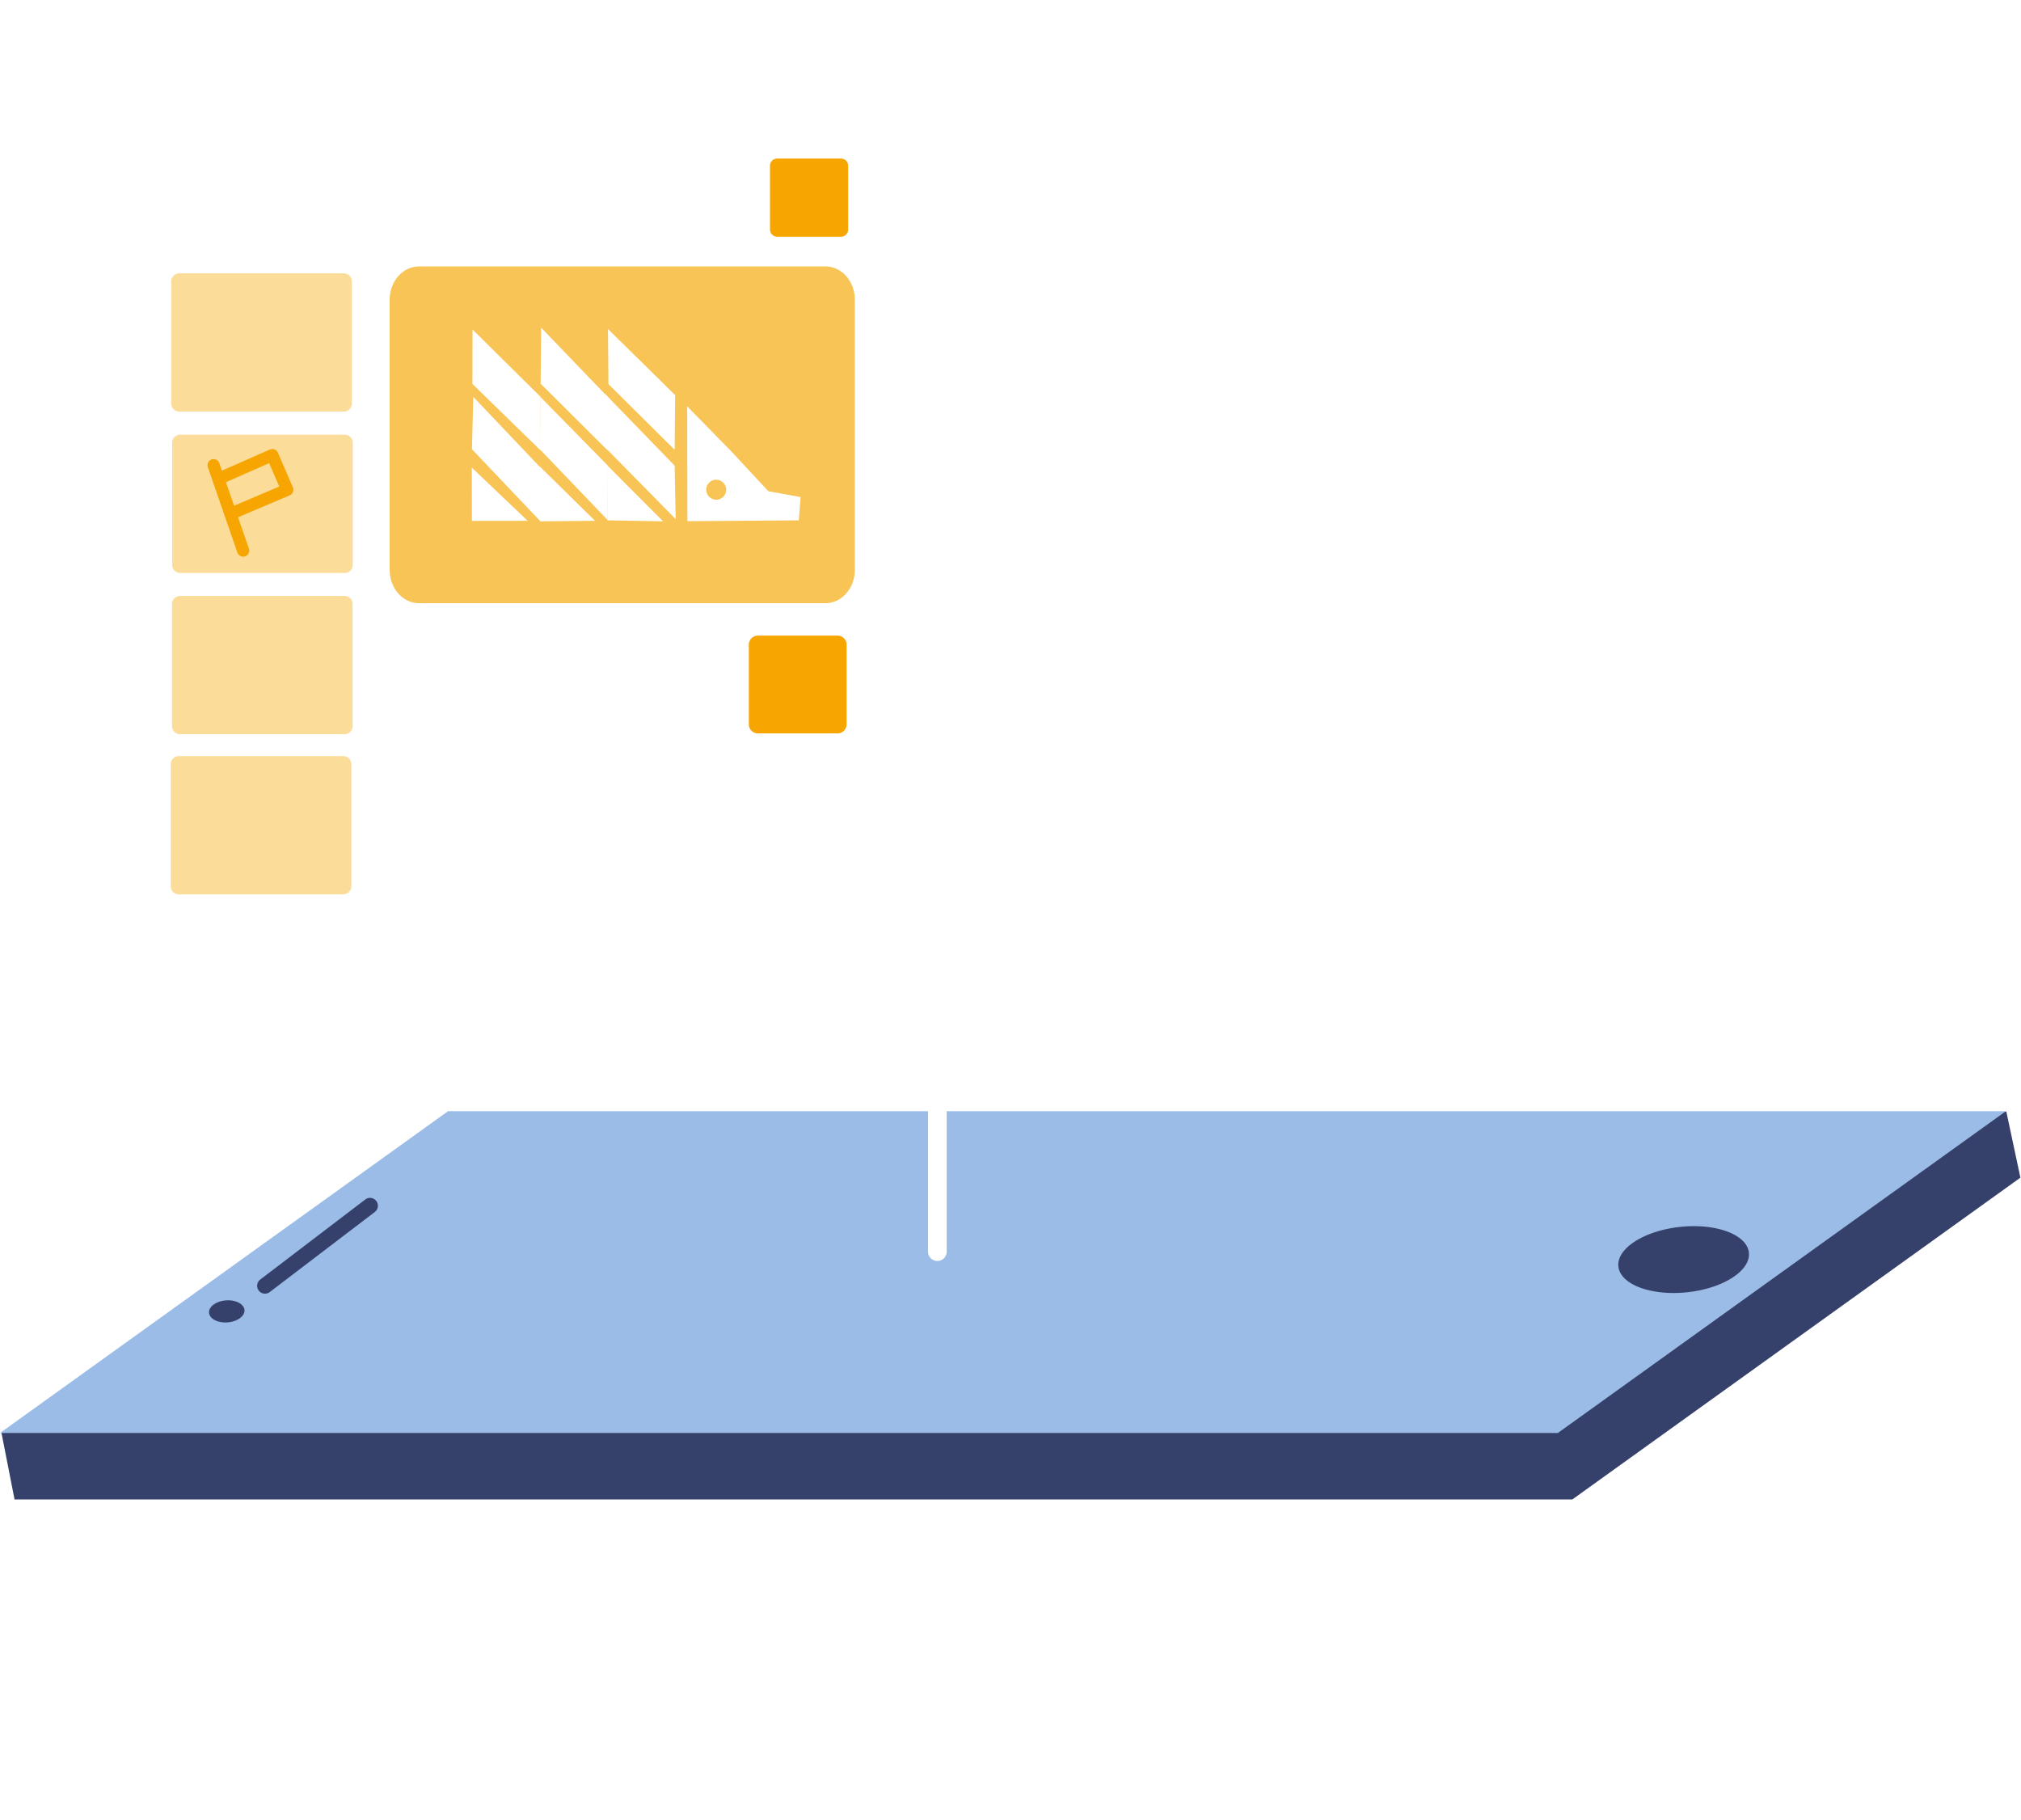 <svg xmlns:xlink="http://www.w3.org/1999/xlink" fill="none" viewBox="0 0 663 597"><rect width="612" height="597" x="31" fill="url(#pattern0)" rx="56"/><path fill="#35416B" fill-rule="evenodd" d="M151.76 386.274l506.429-21.669 4.613 21.669-146.977 105.539H4.771L.484 469.99l151.276-83.716z" clip-rule="evenodd"/><path fill="#9ABCE6" fill-rule="evenodd" d="M146.992 364.468h511.06L511.063 470.025H.009l146.983-105.557z" clip-rule="evenodd"/><path fill="url(#pattern1)" d="M24.406 350.821h582.926v134.691H24.406z"/><path fill="#35416B" fill-rule="evenodd" d="M530.923 415.408c-.622-5.934 8.457-11.731 20.275-12.983 11.819-1.252 21.942 2.54 22.535 8.461.593 5.922-8.457 11.737-20.275 12.983-11.819 1.246-21.906-2.54-22.535-8.461zm-456.254 18.34c-3.214.249-5.93-1.187-6.096-3.157-.166-1.97 2.324-3.809 5.533-4.058 3.208-.249 5.93 1.186 6.096 3.156.166 1.97-2.325 3.81-5.533 4.059zm48.769-39.82a2.568 2.568 0 01.506 1.908 2.578 2.578 0 01-.992 1.706l-34.46 26.261a2.572 2.572 0 01-4.048-1.39 2.575 2.575 0 01.929-2.71l34.43-26.249a2.57 2.57 0 011.917-.527 2.584 2.584 0 011.718 1.001z" clip-rule="evenodd"/><path fill="#fff" fill-rule="evenodd" d="M307.508 222.141a3.067 3.067 0 013.065 3.068v185.333a3.064 3.064 0 01-1.893 2.83 3.062 3.062 0 01-4.232-2.83V225.209a3.066 3.066 0 013.06-3.068z" clip-rule="evenodd"/><path fill="#fff" fill-rule="evenodd" d="M309.364 227.766l-1.862 64.219s6.25 9.291 22.006 5.933c15.756-3.358 24.865-15.534 41.019-19.331 16.153-3.798 23.601 4.118 23.601 4.118l3.102-65.21s-8.047-6.568-24.836-2.32c-16.788 4.249-26.554 16.163-42.311 19.308-15.756 3.145-20.719-6.717-20.719-6.717z" clip-rule="evenodd"/><path fill="#F7C455" fill-rule="evenodd" d="M137.447 87.393H270.82c5.308 0 9.613 4.878 9.613 10.894v88.653c0 6.016-4.305 10.9-9.613 10.9H137.447c-5.337 0-9.613-4.884-9.613-10.9V98.287c0-6.016 4.305-10.894 9.613-10.894z" clip-rule="evenodd"/><path fill="#fff" fill-rule="evenodd" d="M225.437 133.295l.065 37.648 36.548-.267.593-7.636-10.562-1.899-12.317-13.25-14.327-14.596z" clip-rule="evenodd"/><path fill="#F7C455" fill-rule="evenodd" d="M231.67 160.5a3.278 3.278 0 013.998-3.064 3.281 3.281 0 01-.719 6.482 3.358 3.358 0 01-2.348-1.028 3.352 3.352 0 01-.931-2.39z" clip-rule="evenodd"/><path fill="#fff" fill-rule="evenodd" d="M199.452 107.917l.166 18.092 21.71 21.527.166-17.932-22.042-21.687zm-1.056 21.183l-.196 17.344 23.46 23.835-.332-17.54-22.932-23.639zm.86 23.574l.041 17.996 18.23.326-18.271-18.322z" clip-rule="evenodd"/><path fill="#fff" fill-rule="evenodd" d="M177.528 107.472l-.166 18.394 21.87 21.753.279-17.267-1.293-1.347-20.69-21.533zm-.279 22.69l-.083 17.284 22.179 23.141.053-17.872-22.149-22.553zm-.106 22.909v17.925l18.069-.166-18.069-17.759z" clip-rule="evenodd"/><path fill="#fff" fill-rule="evenodd" d="M155.024 108.083l-.042 17.86 22.297 21.735v-17.569l-22.255-22.026zm.243 22.085l22.095 23.259-.213 17.415-22.321-23.491.439-17.183zm-.487 23.212l.03 17.474 18.288-.03-18.318-17.444z" clip-rule="evenodd"/><path fill="#F7A501" fill-rule="evenodd" d="M254.975 52h20.886a2.371 2.371 0 012.372 2.373v20.91a2.374 2.374 0 01-2.372 2.373h-20.886a2.371 2.371 0 01-2.372-2.373V54.391a2.383 2.383 0 01.688-1.69 2.378 2.378 0 011.684-.701zm-6.351 156.484h26.134a2.965 2.965 0 012.965 2.967v26.143a2.968 2.968 0 01-2.965 2.967h-26.134a2.966 2.966 0 01-2.965-2.967v-26.119a2.965 2.965 0 012.965-2.991z" clip-rule="evenodd"/><path fill="#FBDD99" fill-rule="evenodd" d="M58.684 89.66h54.254a2.633 2.633 0 012.496 2.753v39.844a2.63 2.63 0 01-2.496 2.753H58.683a2.638 2.638 0 01-2.496-2.753V92.413a2.641 2.641 0 012.497-2.753zm.29 52.933h54.254a2.631 2.631 0 012.497 2.753v39.843a2.637 2.637 0 01-2.497 2.754H58.974a2.638 2.638 0 01-2.496-2.754v-39.843a2.643 2.643 0 012.496-2.753zm-.047 52.879h54.254a2.64 2.64 0 012.496 2.759v39.838a2.644 2.644 0 01-.681 1.891 2.642 2.642 0 01-1.815.862H58.927a2.631 2.631 0 01-2.497-2.753v-39.838a2.635 2.635 0 012.497-2.759zm-.427 52.536h54.254a2.635 2.635 0 011.817.864c.467.517.712 1.198.68 1.895v39.837a2.647 2.647 0 01-.682 1.891 2.634 2.634 0 01-1.815.862H58.5a2.63 2.63 0 01-2.497-2.753v-39.837a2.635 2.635 0 012.497-2.759z" clip-rule="evenodd"/><path stroke="#F7A501" stroke-linecap="round" stroke-linejoin="round" stroke-width="4" d="M70.07 152.579l9.7 28.018m-8.017-23.574l17.583-7.749 4.904 11.369-17.69 7.511"/><rect width="11.793" height="40.976" fill="#fff" rx="5.896" transform="matrix(-.635 -.781 -.771 .627 451.807 172.893)"/><rect width="11.811" height="40.913" fill="#fff" rx="5.905" transform="matrix(-.907 -.433 -.425 .9 423.823 148.47)"/><rect width="11.878" height="40.874" fill="#fff" rx="5.939" transform="matrix(-.263 -.968 -.963 .256 466.663 204.3)"/><defs><pattern id="pattern0" width="1" height="1" patternContentUnits="objectBoundingBox"><use transform="matrix(.002 0 0 .002 -.072 -.082)" xlink:href="#image0"/></pattern><pattern id="pattern1" width="1" height="1" patternContentUnits="objectBoundingBox"><use transform="scale(.001 .004)" xlink:href="#image1"/></pattern></defs></svg>
